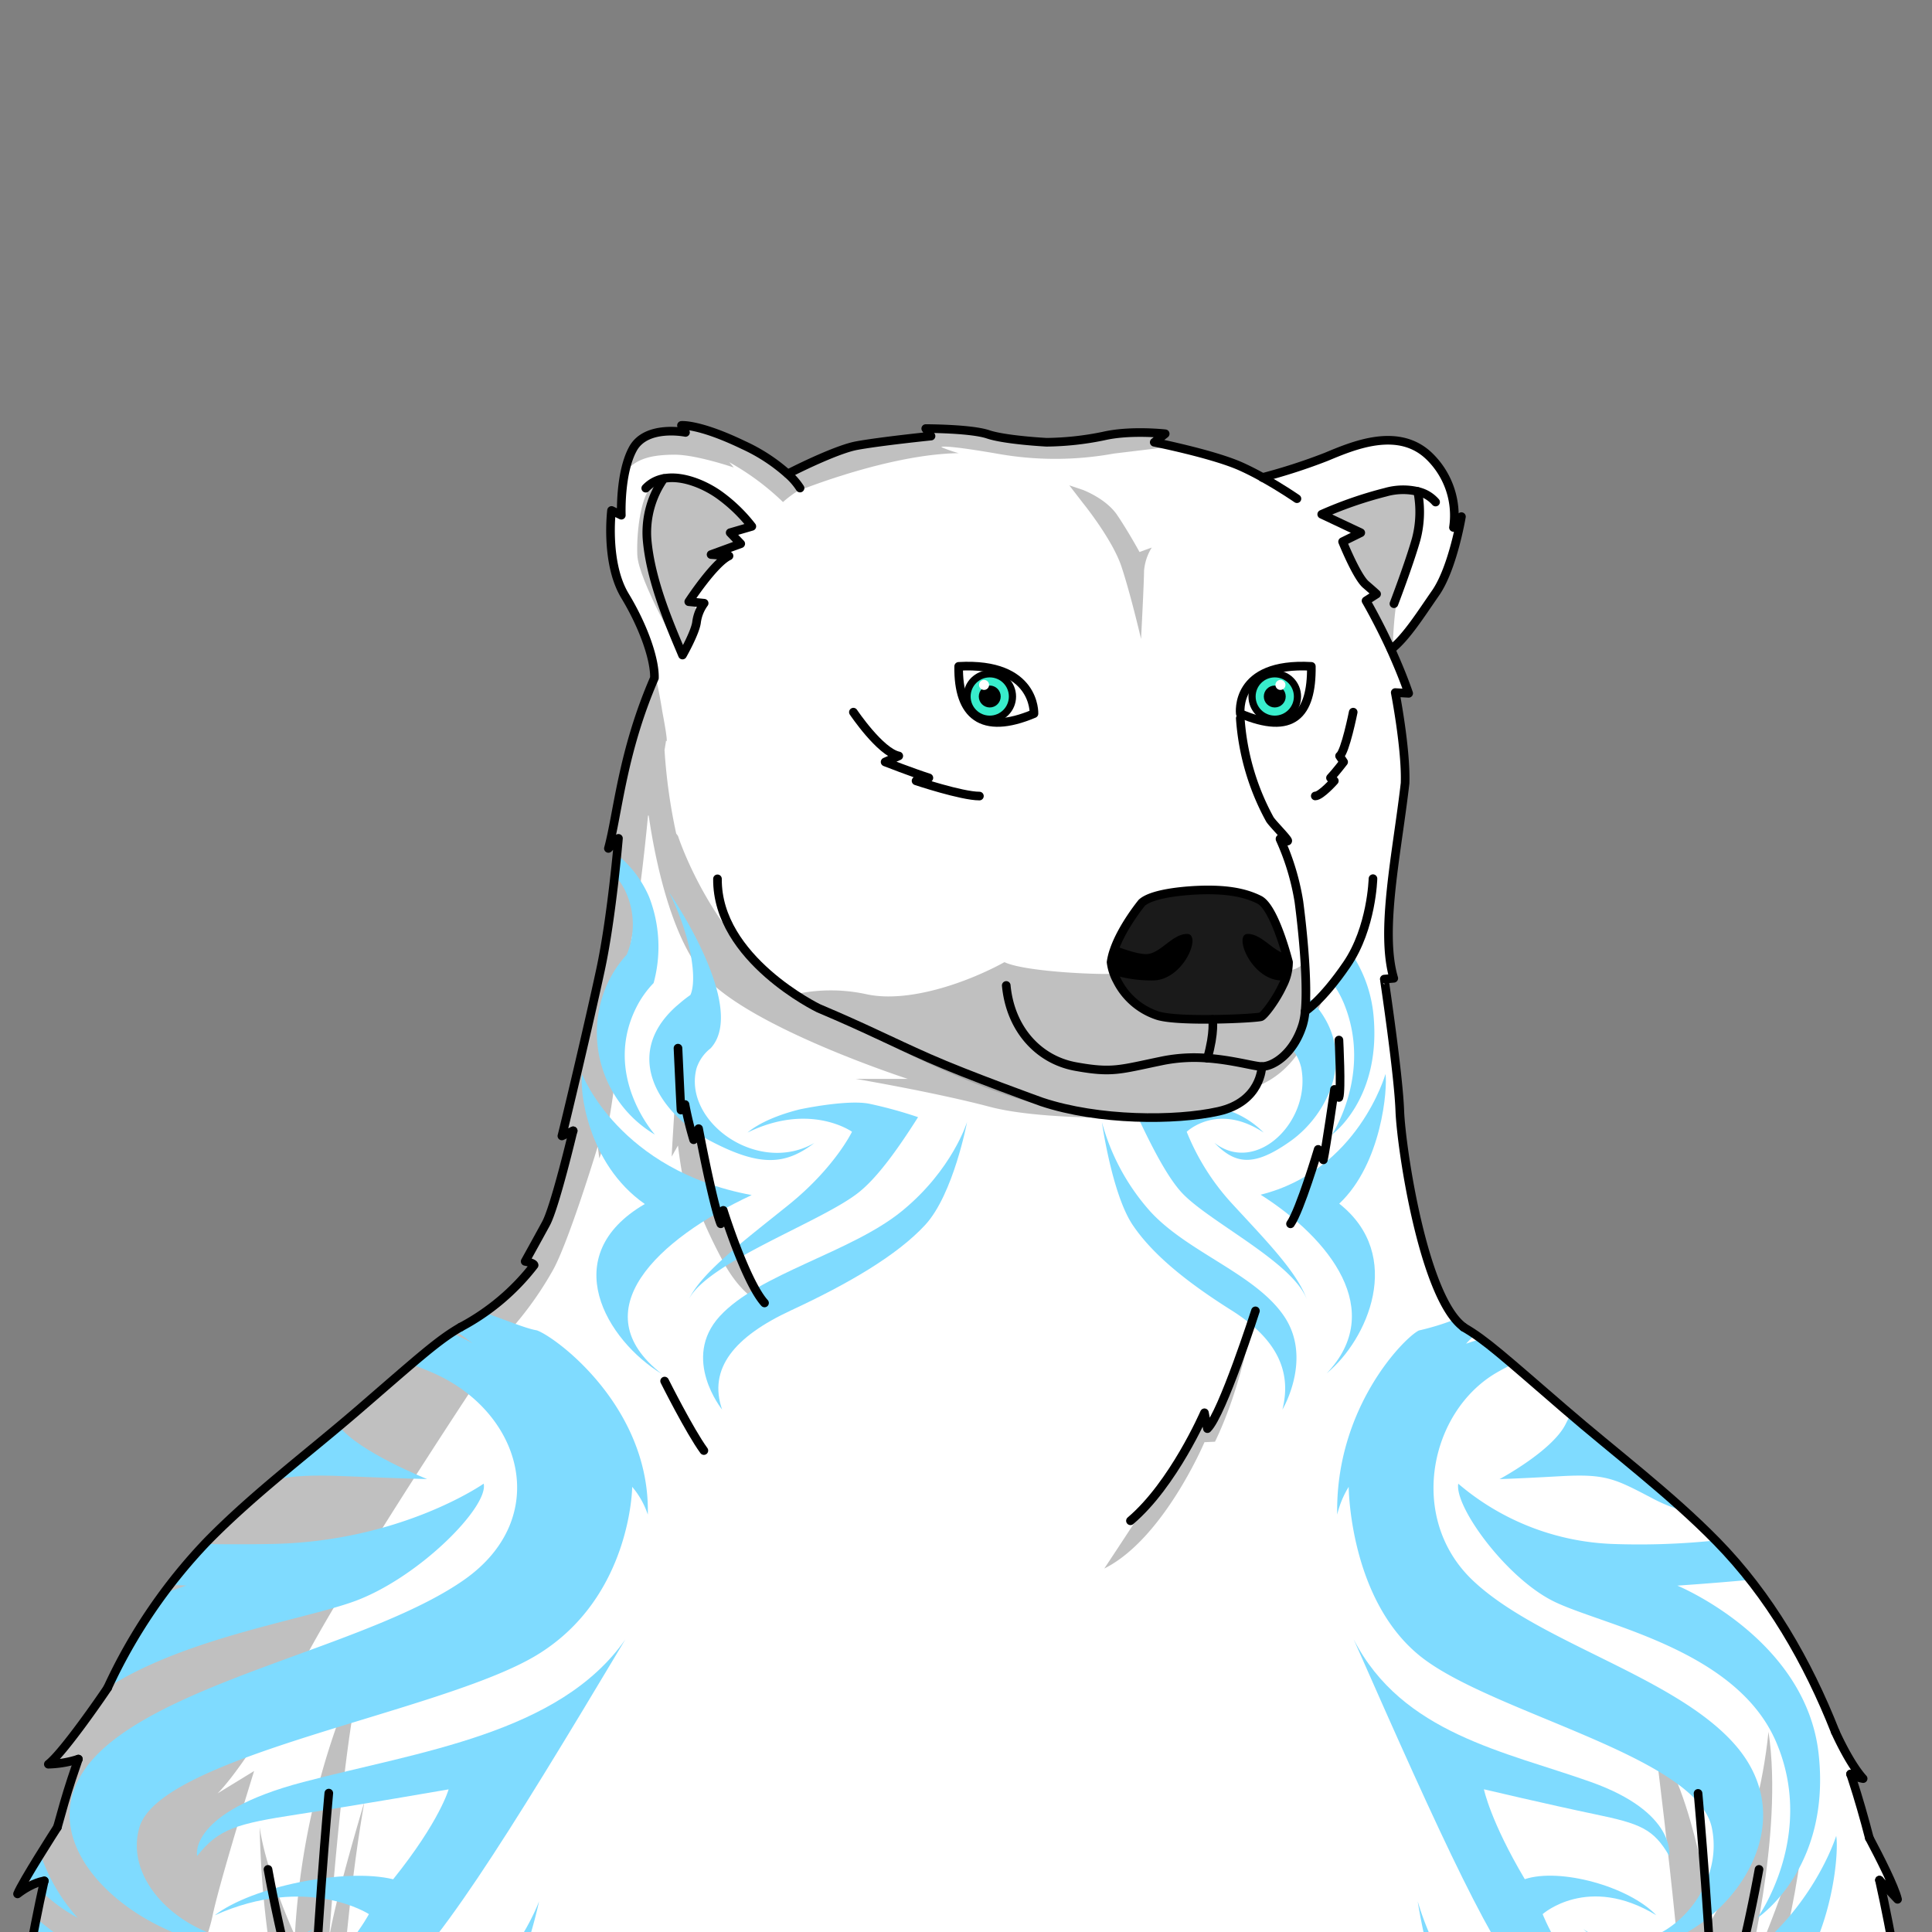 <svg xmlns="http://www.w3.org/2000/svg" viewBox="0 0 432 432">
  <rect x="0" y="0" width="432" height="432" fill="#808080" stroke="none"/>
  <defs>
    <style>.BUNTAI_BEAR_BODY_BEAR_BODY_26_cls-1{isolation:isolate;}.BUNTAI_BEAR_BODY_BEAR_BODY_26_cls-2{fill:#fff;}.BUNTAI_BEAR_BODY_BEAR_BODY_26_cls-3{opacity:0.43;mix-blend-mode:multiply;}.BUNTAI_BEAR_BODY_BEAR_BODY_26_cls-4{opacity:0.57;}.BUNTAI_BEAR_BODY_BEAR_BODY_26_cls-5{fill:#1a1a1a;}.BUNTAI_BEAR_BODY_BEAR_BODY_26_cls-6{fill:#7fdbff;}.BUNTAI_BEAR_BODY_BEAR_BODY_26_cls-7,.BUNTAI_BEAR_BODY_BEAR_BODY_26_cls-9{fill:none;stroke:#000;stroke-linecap:round;}.BUNTAI_BEAR_BODY_BEAR_BODY_26_cls-7{stroke-linejoin:round;stroke-width:1.93px;}.BUNTAI_BEAR_BODY_BEAR_BODY_26_cls-8{fill:#38edcc;}.BUNTAI_BEAR_BODY_BEAR_BODY_26_cls-9{stroke-miterlimit:10;stroke-width:1.61px;}</style>
  </defs>
  <g class="BUNTAI_BEAR_BODY_BEAR_BODY_26_cls-1">
    <g id="body">
      <path class="BUNTAI_BEAR_BODY_BEAR_BODY_26_cls-2" d="M420.25,420.4l4.05,4.3c-.68-2.84-4-9.43-6.3-13.69-1.15-4.44-2.41-8.85-3.83-13.21-.12-.38-.25-.76-.38-1.14a9.59,9.59,0,0,0,2.82,1c-3.14-3.5-6.23-10.47-6.23-10.47h0a134.53,134.53,0,0,0-19-34,100.91,100.91,0,0,0-7.47-8.55l-.25-.25c-2.18-2.23-4.45-4.39-6.78-6.5-8.25-7.52-17.21-14.48-25.62-21.67L349.8,315c-5-4.29-8.66-7.51-11.59-10s-5.09-4.25-7-5.65c-.46-.34-.9-.65-1.33-.94-.9-.62-1.77-1.17-2.66-1.69a10.75,10.75,0,0,1-1.84-1.76c-7.8-9.35-12.2-38.85-12.43-46.61-.26-8.36-3.37-29.54-3.37-29.54l2.12-.18c-3.13-10.55.75-28.1,2.53-43.63.25-7.68-2.2-20.26-2.2-20.26l3,.17c-1.18-3.44-2.58-6.78-3.92-9.74,3.41-2.7,6.61-7.83,9.92-12.58,3.88-5.56,5.8-17.1,5.8-17.1L325,117.93a18.42,18.42,0,0,0-5.24-15.76c-7-7-17.33-2.47-23.29,0a128.91,128.91,0,0,1-14.16,4.58h0c-1.53-.85-3.16-1.69-4.78-2.42-6.17-2.8-19.46-5.45-19.46-5.45l2.45-1.9s-7.76-.88-13.76.51A65.76,65.76,0,0,1,234,98.88s-9.24-.48-13.07-1.77S207,95.82,207,95.82l1.18,1.68s-11.48,1.18-16.65,2.14c-3.9.72-11.77,4.45-15.36,6.3a39.51,39.51,0,0,0-9.86-6.41c-10-4.79-13.84-4.39-13.84-4.39l.9,1.57s-8.77-1.79-11.76,3.67S139,115.22,139,115.22l-2.19-1.06s-1.47,11.7,3,19.08,6.71,14.57,6.59,18.39c-7.12,16.38-8.14,30-10.22,37.85,0,.09,0,.17-.07.25l.16-.16,2.09-2.09s-.12,1.37-.35,3.61c-.13,1.3-.29,2.89-.5,4.67-.68,6.1-1.77,14.45-3.18,21-2.53,11.81-7.89,34.35-8.65,37.22l2.52-1.17c-.14.52-4.08,17.1-6.08,20.76s-4.64,8.43-4.64,8.43,1.87.33,2,.85a53.59,53.59,0,0,1-11.13,10.62,38.46,38.46,0,0,1-5.3,3.23c-.42.25-.84.5-1.26.77l-.88.56a95.32,95.32,0,0,0-8.95,7c-2.91,2.48-6.58,5.68-11.49,9.93-1.5,1.3-3,2.59-4.56,3.87-4.74,4-9.6,7.9-14.36,11.93-5.27,4.44-10.41,9-15.15,13.84-.18.19-.36.37-.53.56a103.83,103.83,0,0,0-7.81,9.1q-.8,1-1.56,2.1a129.44,129.44,0,0,0-12.32,20.9h0l0,0h0c-.29.43-9.7,14.3-13.25,17.06a23.88,23.88,0,0,0,6.72-1.14c-.52,1.49-1,3-1.51,4.47-1.16,3.57-2.21,7.16-3.18,10.77h0c-.12.19-1.86,2.89-3.78,6-1,1.63-2.07,3.37-3,4.91a39.86,39.86,0,0,0-2.15,4,17.42,17.42,0,0,1,3.72-2.23,8.5,8.5,0,0,1,2.25-.68c-.18.81-.36,1.62-.52,2.43-.44,2-.84,4-1.24,5.94-.9,4.56-1.73,9.14-2.52,13.72-.89,5.13-1.72,10.27-2.55,15.41L83.8,458h.25c69.56,0,170.08-.1,244.34-.09h56l18.78,0h0c15.08,0,23.9.06,23.94.11C425.08,445.48,423,432.85,420.25,420.4ZM286.83,220.3c-1.6,3.46-4.19,6.76-4.85,7-1,.39-18.34,1.24-23.07-.22a15.53,15.53,0,0,1-9.13-7.83,11.47,11.47,0,0,1-1.34-4.16,14.35,14.35,0,0,1,.66-2.66c1.78-5.24,6.21-10.62,6.21-10.62,2.47-2.26,10.69-2.87,14.74-2.87s8.05.45,11.54,2.2c3,1.48,5.61,10.55,6.33,13.21.13.47.2.74.2.74A11.48,11.48,0,0,1,286.83,220.3Z" />
      <g class="BUNTAI_BEAR_BODY_BEAR_BODY_26_cls-3">
        <path class="BUNTAI_BEAR_BODY_BEAR_BODY_26_cls-4" d="M151.6,236.27s-1.24,18.24-1.41,22.34l1.41-2.47A107.73,107.73,0,0,0,154,269.31l.73-2.76a114,114,0,0,0,7.65,16.77c4.17,7,8,8,8,8l-8.1-19-2.14-2s-3.8-17.18-3.8-17.14-2.22.32-2.22.32l-.62-5.8-1.29-.67Z" />
        <path class="BUNTAI_BEAR_BODY_BEAR_BODY_26_cls-4" d="M148.7,106.82s9.23.79,13.76,4.81,5.09,5.82,5.09,5.82l-1.93.94-1.3,1.32v2.56l-3.59,1.83s2,1.32,1.73,1.37-6.57,5.76-7.59,7.79.64,1.61.64,1.61.2,5.38.08,5.83-2.42,4.73-2.42,4.73l-.73,1s-9.73-16.65-9.94-22.39,1-13.87,3.47-15.48l2.47-1.6Z" />
        <path class="BUNTAI_BEAR_BODY_BEAR_BODY_26_cls-4" d="M179.06,109.55s19.78-8,35.31-8.22a31,31,0,0,1-3.88-1.35s-.26-.76,13.33,1.61a73.17,73.17,0,0,0,25.24-.17l12.83-1.55-3.29-3s-7,.44-14.62,1.21-11.12,1.69-18.22-.51A34.37,34.37,0,0,0,212.94,96s-4.48,0-4.73-.1-.68,1.54-.68,1.54a138,138,0,0,0-16,2.2c-6.93,1.51-15.36,5.65-15.36,5.65l1.09,2.36Z" />
        <path class="BUNTAI_BEAR_BODY_BEAR_BODY_26_cls-4" d="M296.68,221.49s-2,4.43-3,6.68c-3.69,12.38-13,14.83-13,14.83l1.68-4.33s6-.82,7.77-6.11a36.61,36.61,0,0,0,2-8.33S294.54,224.86,296.68,221.49Z" />
        <path class="BUNTAI_BEAR_BODY_BEAR_BODY_26_cls-4" d="M291.75,215.09A5.22,5.22,0,0,1,288,217c-12.3,2.72-17.32,2.84-38.92.67-.79.37-19.5-.19-24.48-2.53-8.52,4.67-21.52,9.14-30.72,7.2a37.49,37.49,0,0,0-16.21,0s38.1,22.09,57.79,25.24,35,3.26,40.62-.31,6-7.95,6-7.95,2.7-.58,6.06-5S292,221.49,292,221.49Z" />
        <path class="BUNTAI_BEAR_BODY_BEAR_BODY_26_cls-4" d="M242.14,112.47s6.58,8.11,8.61,14.19,4.39,16.2,4.39,16.2.67-12.66.67-15.19a11.62,11.62,0,0,1,1.73-5.24l-2.74,1s-2.49-4.56-5-8.27-7.7-5.63-7.7-5.63l-3-1Z" />
        <path class="BUNTAI_BEAR_BODY_BEAR_BODY_26_cls-4" d="M178.75,108.72v.83a24.52,24.52,0,0,0-3.67,2.71,57.45,57.45,0,0,0-12-8.9l1,1.18s-8.48-2.91-13.33-2.87-8.59.77-11,4c2.46-7,3.18-8.63,7.53-9.31s5.36-.4,5.36-.4l1-1.37a77,77,0,0,1,14,5.69A41.75,41.75,0,0,1,178.75,108.72Z" />
        <path class="BUNTAI_BEAR_BODY_BEAR_BODY_26_cls-4" d="M317.45,110.28s-7.66-2.09-14.62,1.22l-7,3.3,7.44,3.81-3.37,2.76s3.39,8,4.62,9.11a12,12,0,0,0,2.81,1.84l-1.69,3.06,5.8,8.89s.22-9,1.63-13S319.83,117.93,317.45,110.28Z" />
        <path class="BUNTAI_BEAR_BODY_BEAR_BODY_26_cls-4" d="M270.11,318.32l-1.75-1.41-1.61,3.6c-1.62,3.61-12.29,18.74-12.29,18.74s-2.47,3.83-7.54,11.48c13.28-6.64,22.4-28.25,22.4-28.25l2.36-.11c6-12.38,8.46-27.48,8.46-27.48s-2.15,5.76-4.29,11.57A84.06,84.06,0,0,1,270.11,318.32Z" />
        <path class="BUNTAI_BEAR_BODY_BEAR_BODY_26_cls-4" d="M257.54,249.84s-12.87.06-23.76-3.41a309.28,309.28,0,0,1-36.55-14.52c-11.64-5.57-20.59-9.54-26.27-14.88-13.62-12.27-19.36-30.11-19.36-30.11l-.4-.54a124.52,124.52,0,0,1-2.61-18.68c.16-.84.34-2.1.34-2.1s.7,1.63-.82-6.42a120.15,120.15,0,0,0-2.7-12.72l.72,4.63a137.83,137.83,0,0,0-6,17.65,115.1,115.1,0,0,0-3.8,20l1.92-.48s-1,11.61-2.61,22.24a168.15,168.15,0,0,1-5,21.59l-4.35,21.67,1.73-1s-.26,1.14-2.87,10.38a106.58,106.58,0,0,1-8,19l1.92,1.3a96,96,0,0,1-16.67,14.1l-1.86.64L98.32,300c-.43.24-.86.48-1.3.71l.29.14c-6.14,5.16-20.17,17-33.68,28.42-18,15.24-32.56,32.62-39.94,48.71A53.25,53.25,0,0,1,10.8,393.89l6.41.35-4.38,14.34C7.64,417.79,4.63,423,4.63,423l4.77-2.29-2.82,16.5L3.92,458H44.35l1-18.23L41,444.22s5-8.39,6.53-15.85S56.82,396,56.82,396l-8.16,5s6.64-6.14,19.58-30.26,46.62-74.21,46.62-74.21a76.68,76.68,0,0,0,8.55-12.12c3.57-6,10.25-28.06,10.25-28.06L134,259c3.88-9.46,5.5-41,7.36-49.72s3.54-26.92,3.54-26.92l.15,0c1.38,9.53,5.24,29.41,14.2,37.61,12,11,43.72,21.27,43.72,21.27H191.33s17.72,3,30,6.25S257.54,249.84,257.54,249.84Z" />
        <path class="BUNTAI_BEAR_BODY_BEAR_BODY_26_cls-4" d="M65.93,432.74s-6.46-14.08-7.86-24.16a213.34,213.34,0,0,0,6.79,49.5H75.54s1.58-30.58,5.95-55.22c-7.52,25.34-7.93,30.93-7.93,30.93s3.21-47,7.93-63.09A169.2,169.2,0,0,0,65.93,432.74Z" />
        <path class="BUNTAI_BEAR_BODY_BEAR_BODY_26_cls-4" d="M390.31,442.94s8.63-32.67,5.13-55.71c-2.56,25.18-12.81,42.22-12.81,42.22S378.9,400.53,370,389.34c0,0,6.76,53.07,6.64,68.59h16.43s9.56-33.63,10-48.78C396.14,431.52,390.31,442.94,390.31,442.94Z" />
      </g>
      <path class="BUNTAI_BEAR_BODY_BEAR_BODY_26_cls-5" d="M288.12,215.12a11.48,11.48,0,0,1-1.29,5.19c-1.6,3.46-4.19,6.76-4.85,7-1,.39-18.34,1.24-23.07-.22a15.53,15.53,0,0,1-9.13-7.83,11.47,11.47,0,0,1-1.34-4.16,14.35,14.35,0,0,1,.66-2.66c1.78-5.24,6.21-10.62,6.21-10.62,2.47-2.26,10.69-2.87,14.74-2.87s8.05.45,11.54,2.2c3,1.48,5.61,10.55,6.33,13.21C288.05,214.85,288.12,215.12,288.12,215.12Z" />
      <path class="BUNTAI_BEAR_BODY_BEAR_BODY_26_cls-6" d="M317.4,370.19c15.7,12.78,61.93,22.33,65.36,38.46s-14.84,32.63-28.69,22.7c6.85,6.46,12.85,7.51,25.12-.49s22.07-25.93,8.47-41.07-43.86-22.58-58.42-36.48-9.56-37.71,5.43-46.4c1.16-.67,2.35-1.3,3.54-1.88-2.92-2.48-5.09-4.25-7-5.65-2.39.7-3.39,1.08-3.39,1.08a18.52,18.52,0,0,1,2.06-2c-.9-.62-1.77-1.17-2.66-1.69a10.75,10.75,0,0,1-1.84-1.76,57.86,57.86,0,0,1-8.12,2.49C314,299.1,298.57,314.73,299,338.67a20.91,20.91,0,0,1,2.57-6.2S301.7,357.41,317.4,370.19Z" />
      <path class="BUNTAI_BEAR_BODY_BEAR_BODY_26_cls-6" d="M349,330.08c10.06-.56,12.1.56,20.44,4.93a35.18,35.18,0,0,0,7.36,2.93c-8.25-7.52-17.21-14.48-25.62-21.67l-1.11,2.18c-3,6-14.76,12.28-14.76,12.28S339,330.64,349,330.08Z" />
      <path class="BUNTAI_BEAR_BODY_BEAR_BODY_26_cls-6" d="M361.07,345.25a56.35,56.35,0,0,1-35-13.49c-.85,5.11,10.49,20.75,21,26.14s41.1,10.61,50.09,31.64c8.85,20.7-3.8,38.76-4.2,39.32.46-.31,16.5-11.28,13.69-36.71-2.86-25.81-31.59-37.6-31.59-37.6s8.18-.54,16.34-1.31a100.91,100.91,0,0,0-7.47-8.55l-.25-.25A163.54,163.54,0,0,1,361.07,345.25Z" />
      <path class="BUNTAI_BEAR_BODY_BEAR_BODY_26_cls-6" d="M395.31,449.84c14.13-12.28,16-35.11,15.27-39.33,0,0-9,29.28-41.24,36.72A97.07,97.07,0,0,1,384.39,458l18.78,0A30.33,30.33,0,0,0,395.31,449.84Z" />
      <path class="BUNTAI_BEAR_BODY_BEAR_BODY_26_cls-6" d="M344.94,428s10.15-9.05,25.41.25c-6.14-6.45-21.56-10.67-29.4-8.06-7.71-13-9.14-20.1-9.14-20.1s14.7,3.47,24.83,5.58,13.07,3.23,16.6,9.31c0,0,1.67-9.68-17.45-16.5s-42.24-10.8-53.09-31.89c19.84,45,31.54,70.59,40.39,79.65,3.38,3.46,9.74,7.45,16.51,11.7h8.5c-2.48-2.49-5.09-5.06-7.75-7.73C349.08,438.92,344.94,428,344.94,428Z" />
      <path class="BUNTAI_BEAR_BODY_BEAR_BODY_26_cls-6" d="M317,425.15c.2,1.29,3.52,22.1,10.15,31.11.41.56.84,1.12,1.29,1.67h11.34a53.31,53.31,0,0,1-7-5.87A65.26,65.26,0,0,1,317,425.15Z" />
      <path class="BUNTAI_BEAR_BODY_BEAR_BODY_26_cls-6" d="M271.54,255.53c4.64,4.76,8.69,5.53,17-.36s14.95-19.09,5.74-30.24q-.19-.24-.42-.48a23.11,23.11,0,0,0-1.88-2c0,1.3-.06,2.53-.17,3.62a15.12,15.12,0,0,1-.54,3,17,17,0,0,1-2.63,5.23,9.9,9.9,0,0,1,2.32,4.46C293.28,250.69,280.91,262.84,271.54,255.53Z" />
      <path class="BUNTAI_BEAR_BODY_BEAR_BODY_26_cls-6" d="M297.82,253.71s11.2-8,9.27-27a29.81,29.81,0,0,0-4.66-13.16,24.47,24.47,0,0,1-1.29,2.12c-1.11,1.64-2.15,3-3.11,4.23a23.17,23.17,0,0,1,2.64,4.89C306.75,240.23,297.82,253.71,297.82,253.71Z" />
      <path class="BUNTAI_BEAR_BODY_BEAR_BODY_26_cls-6" d="M299.46,269.14c9.56-9,10.82-25.85,10.34-29,0,0-6.09,21.56-27.92,27,15.55,9.87,28.11,25.95,14.78,39.93C305.74,299.65,314.15,280.75,299.46,269.14Z" />
      <path class="BUNTAI_BEAR_BODY_BEAR_BODY_26_cls-6" d="M265.35,253.07s6.88-6.67,17.21.18a20.35,20.35,0,0,0-8.63-5.19c-.47.15-1,.28-1.49.4a77.71,77.71,0,0,1-18,1.34c3.83,8.18,6.93,13.68,9.64,16.7,5.85,6.52,24.89,15.56,28.11,24-2.18-6.07-9-13-16.42-21.06A52.76,52.76,0,0,1,265.35,253.07Z" />
      <path class="BUNTAI_BEAR_BODY_BEAR_BODY_26_cls-6" d="M257.12,270.79a49.19,49.19,0,0,1-10.73-19.87s2.25,16.1,6.89,23S266,287.09,275.38,293s13.69,13,11.37,22.19c0,0,6.82-11.37.37-20.89S265.45,280,257.12,270.79Z" />
      <path class="BUNTAI_BEAR_BODY_BEAR_BODY_26_cls-6" d="M120.05,297.47c-2.37-.36-7.6-2.55-11.79-4a38.46,38.46,0,0,1-5.3,3.23c-.42.25-.84.5-1.26.77,1.72,1.21,3.66,2.67,4,2.91a43,43,0,0,0-4.85-2.35,95.32,95.32,0,0,0-8.95,7c1.54.56,3.06,1.15,4.55,1.79,20.35,8.69,27.12,32.51,7.37,46.4S43,374.64,24.51,389.78,19.35,422.84,36,430.85s24.8,6.95,34.1.49c-18.8,9.93-43.58-6.57-38.94-22.7s67.4-25.68,88.7-38.46,21.5-37.72,21.5-37.72a18.74,18.74,0,0,1,3.49,6.2C145.42,314.72,124.5,299.09,120.05,297.47Z" />
      <path class="BUNTAI_BEAR_BODY_BEAR_BODY_26_cls-6" d="M76.92,330.07c13.66.56,18.58.65,18.58.65s-15.14-6-19.68-11.81c-4.74,4-9.6,7.9-14.36,11.93C65.48,330,69.66,329.77,76.92,330.07Z" />
      <path class="BUNTAI_BEAR_BODY_BEAR_BODY_26_cls-6" d="M9.89,420.57c-.18.81-.36,1.62-.52,2.43a36.27,36.27,0,0,0,8,5.83,40.66,40.66,0,0,1-8.32-14.27c-1,1.63-2.07,3.37-3,4.91.52.63,1,1.22,1.57,1.78A8.5,8.5,0,0,1,9.89,420.57Z" />
      <path class="BUNTAI_BEAR_BODY_BEAR_BODY_26_cls-6" d="M108.15,331.75s-18.5,13-47.55,13.49c-4.66.08-9.67.1-14.82,0a103.83,103.83,0,0,0-7.81,9.1l3.72.2s-2.06.62-5.28,1.9a129.44,129.44,0,0,0-12.32,20.9c17.48-11.25,44.63-15.29,55.59-19.45C93.91,352.5,109.3,336.86,108.15,331.75Z" />
      <path class="BUNTAI_BEAR_BODY_BEAR_BODY_26_cls-6" d="M5.61,442.66a42.32,42.32,0,0,0,8.52,7.17A37.06,37.06,0,0,0,3.46,458l25.49,0a139.07,139.07,0,0,1,20.42-10.72C30,443.93,16.81,436.36,8.13,428.94,7.23,433.5,6.4,438.08,5.61,442.66Z" />
      <path class="BUNTAI_BEAR_BODY_BEAR_BODY_26_cls-6" d="M67.77,398.48C41.82,405.3,44.08,415,44.08,415c4.79-6.08,8.78-7.2,22.53-9.31s33.7-5.58,33.7-5.58-1.94,7.07-12.4,20.1c-10.64-2.61-31.57,1.61-39.9,8.06C68.72,419,82.49,428,82.49,428s-5.62,10.92-20.91,22.21c-3.61,2.67-7.16,5.24-10.52,7.73H62.59c9.19-4.25,17.82-8.24,22.41-11.7,12-9.06,27.89-34.61,54.82-79.65C125.09,387.68,93.73,391.65,67.77,398.48Z" />
      <path class="BUNTAI_BEAR_BODY_BEAR_BODY_26_cls-6" d="M99,452.07a71.73,71.73,0,0,1-9.43,5.87H105c.61-.55,1.2-1.11,1.75-1.67,9-9,13.51-29.82,13.78-31.11C120.11,426.17,115.08,440,99,452.07Z" />
      <path class="BUNTAI_BEAR_BODY_BEAR_BODY_26_cls-6" d="M168.08,267.22c-29.64-5.48-37.9-27-37.9-27-.65,3.11,1,19.92,14,29-19.93,11.61-8.52,30.51,3.81,38C129.92,293.17,147,277.09,168.08,267.22Z" />
      <path class="BUNTAI_BEAR_BODY_BEAR_BODY_26_cls-6" d="M205.28,249.8a96.59,96.59,0,0,0-10.9-3c-5-1-15.52,1.25-15.52,1.25-4.71,1.16-9.11,3-11.71,5.19,14-6.85,23.36-.18,23.36-.18s-3.82,8-14.17,16.35c-10,8.05-19.33,15-22.29,21.06,4.37-8.42,30.21-17.46,38.15-24C195.88,263.48,200.09,258,205.28,249.8Z" />
      <path class="BUNTAI_BEAR_BODY_BEAR_BODY_26_cls-6" d="M201.68,270.79c-11.31,9.25-32,14-40.72,23.5s.5,20.89.5,20.89c-3.15-9.18,2.75-16.3,15.44-22.19s23.7-12.27,30-19.12,9.34-23,9.34-23S213,261.54,201.68,270.79Z" />
      <path class="BUNTAI_BEAR_BODY_BEAR_BODY_26_cls-6" d="M136.14,189.48c0,.09,0,.17-.07.25l.16-.16Z" />
      <path class="BUNTAI_BEAR_BODY_BEAR_BODY_26_cls-6" d="M146.44,253.7s-12.12-13.48-3.87-29a22.34,22.34,0,0,1,3.58-4.89,30.82,30.82,0,0,0-1-19.24,24.59,24.59,0,0,0-7.22-9.52c-.13,1.3-.29,2.89-.5,4.67a13.49,13.49,0,0,1,2.57,3.9,17.45,17.45,0,0,1,.14,13.84,25.36,25.36,0,0,0-6.33,13.16A26.51,26.51,0,0,0,146.44,253.7Z" />
      <path class="BUNTAI_BEAR_BODY_BEAR_BODY_26_cls-6" d="M154.36,222.49a30.1,30.1,0,0,0-2.55,2l-.57.48c-12.5,11.15-3.48,24.35,7.79,30.24s16.78,5.12,23.07.36c-12.71,7.31-29.5-4.84-26.35-16.71a9.35,9.35,0,0,1,3.15-4.46c8.5-9.25-9.32-34.91-9.32-34.91A54.05,54.05,0,0,1,154.36,213C155.77,220.18,154.36,222.49,154.36,222.49Z" />
      <path class="BUNTAI_BEAR_BODY_BEAR_BODY_26_cls-7" d="M282.33,106.76c-1.53-.85-3.16-1.69-4.78-2.42-6.17-2.8-19.46-5.45-19.46-5.45l2.45-1.9s-7.76-.88-13.76.51A65.76,65.76,0,0,1,234,98.89s-9.24-.48-13.07-1.77S207,95.83,207,95.83l1.18,1.68s-11.48,1.18-16.65,2.14c-3.9.72-11.77,4.45-15.36,6.3" />
      <path class="BUNTAI_BEAR_BODY_BEAR_BODY_26_cls-7" d="M290,111.51s-3.42-2.38-7.7-4.75" />
      <path class="BUNTAI_BEAR_BODY_BEAR_BODY_26_cls-7" d="M311.06,145.2c3.41-2.7,6.61-7.83,9.92-12.58,3.88-5.56,5.8-17.1,5.8-17.1L325,117.94a18.42,18.42,0,0,0-5.24-15.76c-7-7-17.33-2.47-23.29,0a128.91,128.91,0,0,1-14.16,4.58h0" />
      <path class="BUNTAI_BEAR_BODY_BEAR_BODY_26_cls-7" d="M321,112.26a7.39,7.39,0,0,0-4-2.37h0a14.25,14.25,0,0,0-7.17.17A89.3,89.3,0,0,0,295.54,115l8.73,4.12-4.06,2s3.15,7.82,5.18,9.57,2.42,2.14,2.42,2.14l-2.36,1.51s2.7,4.6,5.61,10.95c1.34,3,2.74,6.3,3.92,9.74l-3-.17s2.45,12.58,2.2,20.26c-1.78,15.53-5.66,33.08-2.53,43.63l-2.12.18S312.69,240,313,248.38s5.32,41.86,14.27,48.37" />
      <path class="BUNTAI_BEAR_BODY_BEAR_BODY_26_cls-7" d="M103,296.75a50.79,50.79,0,0,0,16.43-13.85c-.08-.52-2-.85-2-.85s2.62-4.72,4.64-8.43,5.94-20.24,6.08-20.76" />
      <path class="BUNTAI_BEAR_BODY_BEAR_BODY_26_cls-7" d="M128.17,252.85h0L125.64,254c.76-2.87,6.12-25.41,8.65-37.22s4-29.32,4-29.32l-2.25,2.25c2.13-7.82,3.09-21.55,10.29-38.1.12-3.82-2.13-11-6.59-18.39s-3-19.08-3-19.08l2.19,1.06s-.39-9.39,2.59-14.84,11.76-3.67,11.76-3.67l-.9-1.57s3.88-.4,13.84,4.39a39.51,39.51,0,0,1,9.86,6.41,15,15,0,0,1,2.81,3.21" />
      <path class="BUNTAI_BEAR_BODY_BEAR_BODY_26_cls-7" d="M59.93,418a334.3,334.3,0,0,0,9.86,40" />
      <path class="BUNTAI_BEAR_BODY_BEAR_BODY_26_cls-7" d="M70,458c.33-21.91,3.52-57.06,3.52-57.06" />
      <path class="BUNTAI_BEAR_BODY_BEAR_BODY_26_cls-7" d="M383.49,457.94A334.5,334.5,0,0,0,393.32,418" />
      <path class="BUNTAI_BEAR_BODY_BEAR_BODY_26_cls-7" d="M379.69,401s3.18,35.06,3.52,57" />
      <path class="BUNTAI_BEAR_BODY_BEAR_BODY_26_cls-7" d="M148.44,107a21.06,21.06,0,0,0-3.77,13.42c.74,9.4,5.18,19.48,7.94,26.05,0,0,2.93-5.16,3.15-7.42a9.24,9.24,0,0,1,1.69-4.17l-3.44-.34s5.64-8.66,9-10.24L159,124l6.63-2.42-2.36-2.47,4.84-1.41a35.49,35.49,0,0,0-7.14-6.93C157.84,108.49,152.69,106.19,148.44,107Z" />
      <path class="BUNTAI_BEAR_BODY_BEAR_BODY_26_cls-7" d="M144.39,109.16a7.29,7.29,0,0,1,4.05-2.17" />
      <path class="BUNTAI_BEAR_BODY_BEAR_BODY_26_cls-7" d="M317,109.89a23.84,23.84,0,0,1-.36,10.75c-1.57,5.51-4.95,14.35-4.95,14.35" />
      <path class="BUNTAI_BEAR_BODY_BEAR_BODY_26_cls-7" d="M277.33,160.62a54.65,54.65,0,0,0,6.58,22.53c.43.8,3.55,3.9,4,4.75.34.68-2-.92-1.66-.2a54.51,54.51,0,0,1,4.19,13.92s2.2,16.13,1.39,24.49a15.12,15.12,0,0,1-.54,3c-2,6.5-6.59,9.37-9.12,9.37-1.66,0-6.37-1.44-12.17-1.87a36,36,0,0,0-9.78.52c-9.79,2-11.34,2.87-19.72,1.35S225.9,230,225,220.35" />
      <path class="BUNTAI_BEAR_BODY_BEAR_BODY_26_cls-7" d="M307,196.47s-.26,11-5.83,19.16-9.33,10.48-9.33,10.48" />
      <path class="BUNTAI_BEAR_BODY_BEAR_BODY_26_cls-7" d="M282.15,238.5s-.09,7.85-9.71,10-26.84,2.11-39.5-2.11c0,0-16.46-5.91-25.24-9.79s-13.84-6.58-24.65-11.14c0,0-22.79-11-22.62-28.95" />
      <path class="BUNTAI_BEAR_BODY_BEAR_BODY_26_cls-7" d="M151.6,234.37s.56,12.15.67,13.84l.9-1.24a74.67,74.67,0,0,0,1.92,7.88l1.12-2.48s3.15,16.77,4.95,21.27l.57-3s5,16,9.22,20.7" />
      <path class="BUNTAI_BEAR_BODY_BEAR_BODY_26_cls-7" d="M299.39,232.56s.58,11.26,0,12.84l-1-1.81s-1.92,13.17-2.48,15.76L294.75,257s-4.05,13.62-6.19,16.65" />
      <path class="BUNTAI_BEAR_BODY_BEAR_BODY_26_cls-7" d="M148.61,308.81s5.58,11.15,8.78,15.54" />
      <path class="BUNTAI_BEAR_BODY_BEAR_BODY_26_cls-7" d="M249.78,219.28a15.53,15.53,0,0,0,9.13,7.83c4.73,1.46,22.06.61,23.07.22.66-.26,3.25-3.56,4.85-7a11.48,11.48,0,0,0,1.29-5.19s-.07-.27-.2-.74c-.72-2.66-3.37-11.73-6.33-13.21-3.49-1.75-7.49-2.2-11.54-2.2s-12.27.61-14.74,2.87c0,0-4.43,5.38-6.21,10.62a14.35,14.35,0,0,0-.66,2.66A11.47,11.47,0,0,0,249.78,219.28Z" />
      <path class="BUNTAI_BEAR_BODY_BEAR_BODY_26_cls-7" d="M271.12,227.93s.54,2.76-1.14,8.7h0" />
      <path class="BUNTAI_BEAR_BODY_BEAR_BODY_26_cls-7" d="M280.72,293.11s-7.37,23-10.74,26.34l-.66-3.55s-6.92,16-16.55,24.15" />
      <path class="BUNTAI_BEAR_BODY_BEAR_BODY_26_cls-7" d="M190.82,159.24s6,8.95,10.15,9.79l-3.06,1.35s6.08,2.37,9.79,3.55l-2.87.67S215,178,219,178" />
      <path class="BUNTAI_BEAR_BODY_BEAR_BODY_26_cls-7" d="M302.58,159.24s-1.79,8.95-3.05,9.79l.91,1.35s-1.82,2.37-2.94,3.55l.86.67s-3,3.38-4.26,3.38" />
      <path class="BUNTAI_BEAR_BODY_BEAR_BODY_26_cls-7" d="M12.83,408.58c1-3.61,2-7.2,3.18-10.77.49-1.49,1-3,1.51-4.47" />
      <path class="BUNTAI_BEAR_BODY_BEAR_BODY_26_cls-7" d="M24.07,377.4a119.81,119.81,0,0,1,22.24-32.71c10.42-10.66,22.8-19.9,34.07-29.64C93.92,303.34,98,299.63,103,296.75" />
      <path class="BUNTAI_BEAR_BODY_BEAR_BODY_26_cls-7" d="M413.79,396.67c.13.38.26.76.38,1.14,1.42,4.36,2.68,8.77,3.83,13.21" />
      <path class="BUNTAI_BEAR_BODY_BEAR_BODY_26_cls-7" d="M420.25,420.41c2.78,12.45,4.83,25.08,6.87,37.67-.07-.09-30.33-.13-74.66-.14h-.28c-75.24,0-190.81,0-268.13.08H83.8l-80.74.06c2-12.54,4.07-25.11,6.83-37.5" />
      <path class="BUNTAI_BEAR_BODY_BEAR_BODY_26_cls-7" d="M327.22,296.75c5,2.88,9,6.59,22.58,18.3,11.27,9.74,23.65,19,34.07,29.64,11.76,12,20.31,26.84,26.5,42.54" />
      <path class="BUNTAI_BEAR_BODY_BEAR_BODY_26_cls-7" d="M17.53,393.34h0a23.88,23.88,0,0,1-6.72,1.14c3.55-2.76,13-16.63,13.25-17.06h0" />
      <path class="BUNTAI_BEAR_BODY_BEAR_BODY_26_cls-7" d="M12.83,408.58h0c-.27.41-7.88,12.27-8.91,14.9,3.5-2.68,6-2.91,6-2.91" />
      <path class="BUNTAI_BEAR_BODY_BEAR_BODY_26_cls-7" d="M410.37,387.23h0s3.09,7,6.23,10.47a9.59,9.59,0,0,1-2.82-1" />
      <path class="BUNTAI_BEAR_BODY_BEAR_BODY_26_cls-7" d="M418,411c2.26,4.26,5.62,10.85,6.3,13.69l-4.05-4.3" />
      <path class="BUNTAI_BEAR_BODY_BEAR_BODY_26_cls-2" d="M277.56,159.51S276.1,147.89,293.44,149C293.58,159.85,289.26,164.46,277.56,159.51Z" />
      <path class="BUNTAI_BEAR_BODY_BEAR_BODY_26_cls-7" d="M277.33,159.57S275.88,148,293.22,149C293.36,159.91,289,164.51,277.33,159.57Z" />
      <path class="BUNTAI_BEAR_BODY_BEAR_BODY_26_cls-8" d="M283.74,150.83a5.07,5.07,0,1,0,6.2,3.61A5.07,5.07,0,0,0,283.74,150.83Z" />
      <circle cx="285.04" cy="155.74" r="2.45" />
      <circle class="BUNTAI_BEAR_BODY_BEAR_BODY_26_cls-2" cx="286.31" cy="153.15" r="1.12" />
      <circle class="BUNTAI_BEAR_BODY_BEAR_BODY_26_cls-9" cx="285.04" cy="155.74" r="5.08" />
      <path class="BUNTAI_BEAR_BODY_BEAR_BODY_26_cls-2" d="M231,159.51s.5-11.62-16.84-10.56C214,159.85,219.28,164.46,231,159.51Z" />
      <path class="BUNTAI_BEAR_BODY_BEAR_BODY_26_cls-7" d="M231.2,159.57S231.7,148,214.36,149C214.21,159.91,219.5,164.51,231.2,159.57Z" />
      <path class="BUNTAI_BEAR_BODY_BEAR_BODY_26_cls-8" d="M222.61,150.83a5.07,5.07,0,1,1-6.21,3.61A5.07,5.07,0,0,1,222.61,150.83Z" />
      <circle cx="221.31" cy="155.74" r="2.45" />
      <circle class="BUNTAI_BEAR_BODY_BEAR_BODY_26_cls-2" cx="220.04" cy="153.15" r="1.12" />
      <circle class="BUNTAI_BEAR_BODY_BEAR_BODY_26_cls-9" cx="221.31" cy="155.74" r="5.08" />
      <path d="M265.43,208.83c-3.37,0-6,4.51-9.16,4.51-1.84,0-4.92-1.05-7.17-1.93a14.45,14.45,0,0,0-.66,2.65,11.5,11.5,0,0,0,1.34,4.17,29.91,29.91,0,0,0,8.12,1C264.71,219.08,268.82,208.83,265.43,208.83Z" />
      <path d="M288.12,214.06s-.07-.27-.2-.73c-3-.22-5.64-4.5-8.92-4.5s.72,10.25,7.53,10.41h.3A11.45,11.45,0,0,0,288.12,214.06Z" />
    </g>
  </g>
</svg>